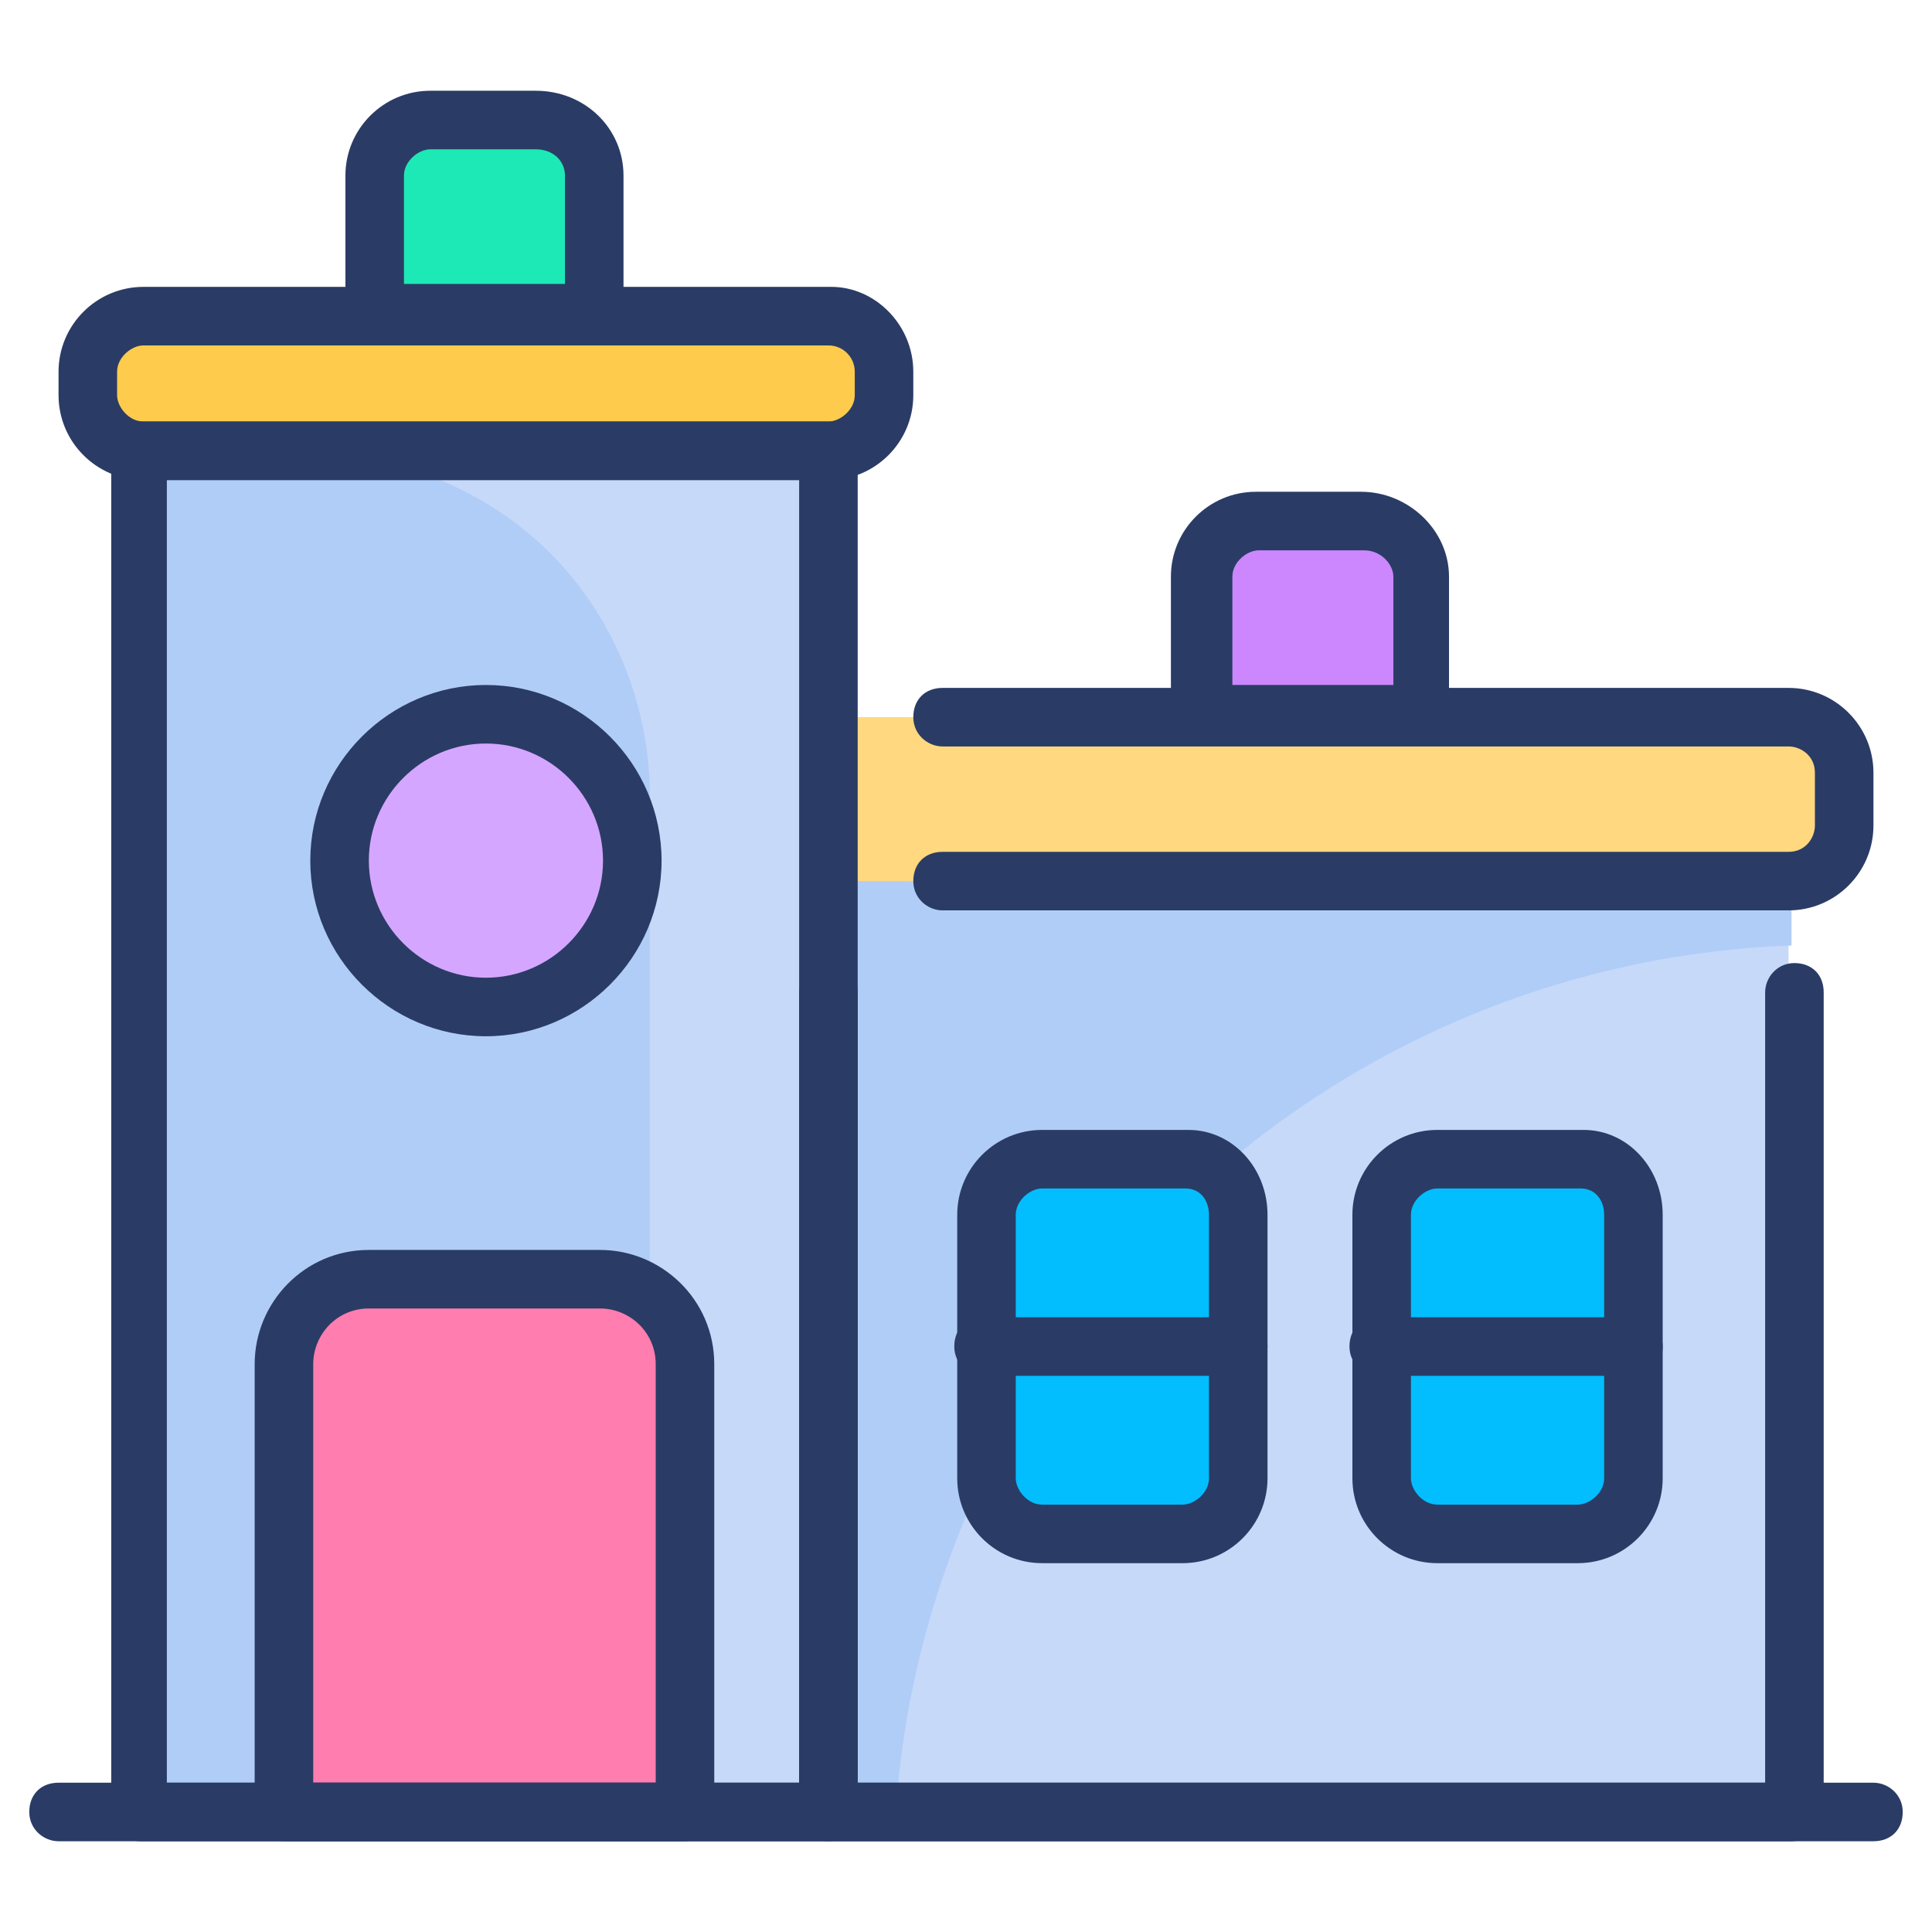 <svg id="Layer_1" height="512" viewBox="0 0 66 66" width="512" xmlns="http://www.w3.org/2000/svg"><g><g><path d="m4.8 15.4h23.5v46.5h-23.5z" fill="#b0cdf7"/></g><g><path d="m28.3 15.4v46.5h-17.8c6.5 0 11.7-5.3 11.7-11.7v-23c0-3.2-1.3-6.2-3.4-8.3s-5.1-3.4-8.3-3.4h17.8z" fill="#c7d9f9"/></g><g><path d="m30.2 12.7v.8c0 1.1-.9 1.9-1.9 1.9h-23.4c-1.1 0-1.9-.9-1.9-1.9v-.8c0-1.1.9-1.9 1.9-1.9h23.3c1.1-.1 2 .8 2 1.9z" fill="#fecb4d"/></g><g><path d="m63 26.4v1.8c0 1.1-.9 1.9-1.9 1.9h-32.8v-5.6h32.8c1.1-.1 1.9.8 1.9 1.9z" fill="#ffd880"/></g><g><path d="m28.3 30.1h32.8v31.8h-32.8z" fill="#c7d9f9"/></g><g><path d="m61.2 30.1v2.2c-16.3.6-29.5 13.5-30.6 29.6h-2.2v-31.8z" fill="#b0cdf7"/></g><g><path d="m55.8 41.5v9c0 1.1-.9 1.9-1.9 1.9h-4.8c-1.1 0-1.9-.9-1.9-1.9v-9c0-1.1.9-1.9 1.9-1.9h4.8c1.1-.1 1.9.8 1.9 1.9z" fill="#02beff"/></g><g><path d="m42.3 41.5v9c0 1.1-.9 1.9-1.9 1.9h-4.8c-1.1 0-1.9-.9-1.9-1.9v-9c0-1.1.9-1.9 1.9-1.9h4.8c1.1-.1 1.9.8 1.9 1.9z" fill="#02beff"/></g><g><path d="m33.6 46h8.7" fill="none"/></g><g><path d="m47.1 46h8.7" fill="none"/></g><g><path d="m23.4 46.6v15.3h-13.7v-15.3c0-1.6 1.3-2.9 2.9-2.9h7.9c1.6 0 2.9 1.3 2.9 2.9z" fill="#ff7daf"/></g><g><path d="m20.3 6v4.7h-7.5v-4.7c0-1.1.9-1.9 1.9-1.9h3.6c1.2 0 2 .9 2 1.9z" fill="#1de9b6"/></g><g><path d="m48.5 19.7v4.7h-7.5v-4.7c0-1.1.9-1.9 1.9-1.9h3.6c1.1 0 2 .9 2 1.9z" fill="#cc87fe"/></g><g><path d="m2 61.9h62" fill="none"/></g><g><circle cx="16.6" cy="29.4" fill="#d5a6ff" r="5"/></g><g><path d="m28.3 62.9h-23.5c-.5 0-1-.4-1-1v-46.5c0-.5.4-1 1-1h23.5c.5 0 1 .4 1 1v46.5c0 .5-.5 1-1 1zm-22.6-2h21.6v-44.5h-21.6z" fill="#2a3c65"/></g><g><path d="m28.3 16.4h-23.4c-1.6 0-2.9-1.3-2.9-2.9v-.8c0-1.6 1.3-2.9 2.9-2.9h23.3.2c1.5 0 2.8 1.3 2.8 2.9v.8c0 1.6-1.3 2.9-2.9 2.9zm-23.4-4.6c-.4 0-.9.4-.9.9v.8c0 .4.4.9.9.9h23.4c.4 0 .9-.4.9-.9v-.8c0-.5-.4-.9-.9-.9 0 0-.1 0-.2 0z" fill="#2a3c65"/></g><g><path d="m61.1 31.1h-28.9c-.5 0-1-.4-1-1s.4-1 1-1h28.9c.6 0 .9-.5.9-.9v-1.8c0-.6-.5-.9-.9-.9h-28.9c-.5 0-1-.4-1-1s.4-1 1-1h28.9c1.6 0 2.9 1.3 2.9 2.9v1.8c0 1.6-1.3 2.9-2.9 2.9z" fill="#2a3c65"/></g><g><path d="m61.2 62.9h-32.9c-.5 0-1-.4-1-1v-28c0-.5.4-1 1-1s1 .4 1 1v27h31v-27c0-.5.4-1 1-1s1 .4 1 1v28c-.1.5-.5 1-1.1 1z" fill="#2a3c65"/></g><g><path d="m53.9 53.4h-4.8c-1.6 0-2.9-1.3-2.9-2.9v-9c0-1.6 1.3-2.9 2.9-2.9h4.8.2c1.5 0 2.7 1.3 2.7 2.9v9c0 1.6-1.3 2.9-2.9 2.9zm-4.8-12.8c-.4 0-.9.4-.9.9v9c0 .4.4.9.9.9h4.8c.4 0 .9-.4.9-.9v-9c0-.5-.3-.9-.8-.9 0 0-.1 0-.2 0z" fill="#2a3c65"/></g><g><path d="m40.4 53.4h-4.8c-1.6 0-2.9-1.3-2.9-2.9v-9c0-1.6 1.3-2.9 2.9-2.9h4.8.2c1.5 0 2.7 1.3 2.7 2.9v9c0 1.6-1.3 2.9-2.9 2.9zm-4.8-12.8c-.4 0-.9.4-.9.9v9c0 .4.4.9.9.9h4.8c.4 0 .9-.4.9-.9v-9c0-.5-.3-.9-.8-.9 0 0-.1 0-.2 0z" fill="#2a3c65"/></g><g><path d="m42.3 47h-8.7c-.5 0-1-.4-1-1s.4-1 1-1h8.7c.5 0 1 .4 1 1s-.5 1-1 1z" fill="#2a3c65"/></g><g><path d="m55.8 47h-8.7c-.5 0-1-.4-1-1s.4-1 1-1h8.7c.5 0 1 .4 1 1s-.4 1-1 1z" fill="#2a3c65"/></g><g><path d="m23.4 62.9h-13.7c-.5 0-1-.4-1-1v-15.3c0-2.1 1.7-3.9 3.9-3.9h7.9c2.1 0 3.9 1.7 3.9 3.9v15.3c0 .5-.5 1-1 1zm-12.8-2h11.8v-14.3c0-1.1-.9-1.9-1.9-1.9h-7.9c-1.1 0-1.9.9-1.9 1.9v14.3z" fill="#2a3c65"/></g><g><path d="m20.3 11.7h-7.5c-.5 0-1-.4-1-1v-4.7c0-1.6 1.3-2.9 2.9-2.9h3.6c1.7 0 3 1.3 3 2.9v4.7c0 .5-.5 1-1 1zm-6.6-2h5.6v-3.7c0-.5-.4-.9-1-.9h-3.6c-.4 0-.9.4-.9.9v3.7z" fill="#2a3c65"/></g><g><path d="m48.5 25.4h-7.5c-.5 0-1-.4-1-1v-4.7c0-1.6 1.3-2.9 2.9-2.9h3.6c1.6 0 3 1.3 3 2.9v4.7c0 .5-.4 1-1 1zm-6.5-2h5.6v-3.7c0-.4-.4-.9-1-.9h-3.6c-.4 0-.9.4-.9.9v3.7z" fill="#2a3c65"/></g><g><path d="m64 62.9h-62c-.5 0-1-.4-1-1s.4-1 1-1h62c.5 0 1 .4 1 1s-.4 1-1 1z" fill="#2a3c65"/></g><g><path d="m16.6 35.4c-3.3 0-6-2.7-6-6s2.7-6 6-6 6 2.7 6 6-2.7 6-6 6zm0-10c-2.2 0-4 1.8-4 4s1.8 4 4 4 4-1.8 4-4-1.8-4-4-4z" fill="#2a3c65"/></g></g></svg>
